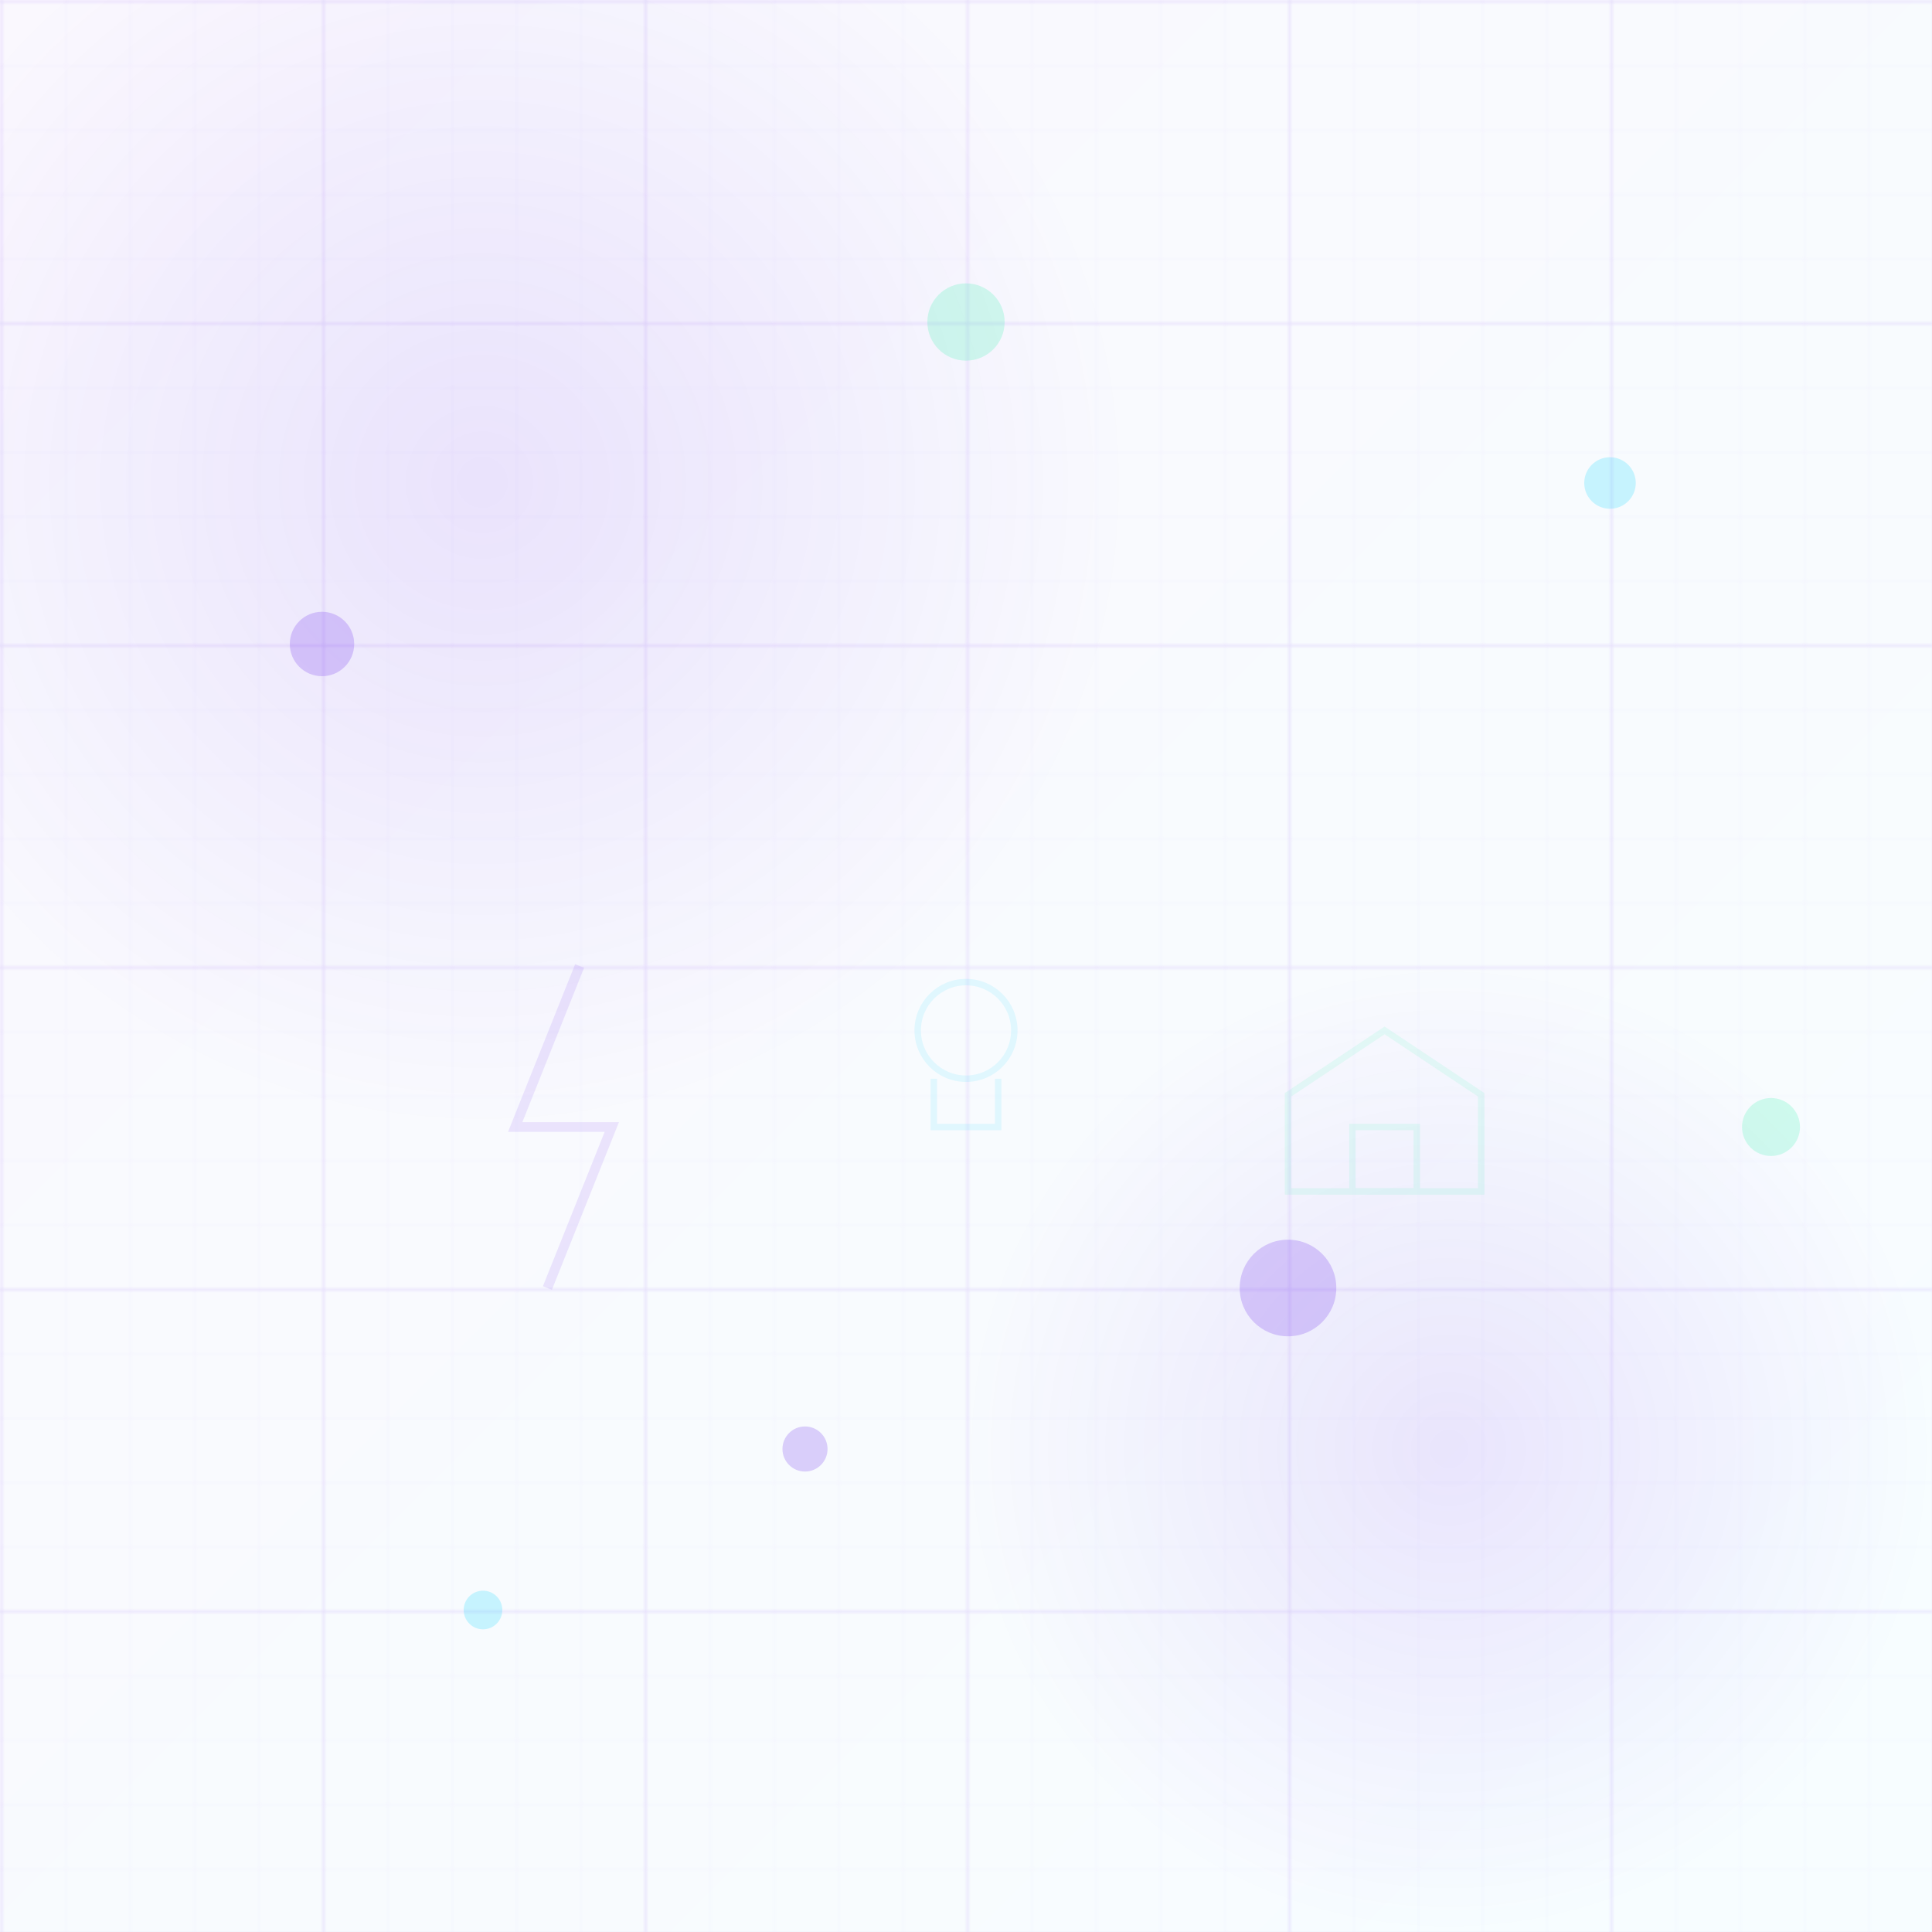 <svg xmlns="http://www.w3.org/2000/svg" width="600" height="600" viewBox="0 0 600 600">
  <defs>
    <!-- Pattern Definitions -->
    <pattern id="smallGrid" width="20" height="20" patternUnits="userSpaceOnUse">
      <path d="M 20 0 L 0 0 0 20" fill="none" stroke="#5e17eb" stroke-width="0.5" opacity="0.05"/>
    </pattern>
    
    <pattern id="grid" width="100" height="100" patternUnits="userSpaceOnUse">
      <rect width="100" height="100" fill="url(#smallGrid)"/>
      <path d="M 100 0 L 0 0 0 100" fill="none" stroke="#5e17eb" stroke-width="1" opacity="0.1"/>
    </pattern>
    
    <linearGradient id="bg-gradient" x1="0%" y1="0%" x2="100%" y2="100%">
      <stop offset="0%" stop-color="#5e17eb" stop-opacity="0.03"/>
      <stop offset="100%" stop-color="#00d4ff" stop-opacity="0.03"/>
    </linearGradient>
    
    <radialGradient id="circle-gradient" cx="50%" cy="50%" r="50%" fx="50%" fy="50%">
      <stop offset="0%" stop-color="#5e17eb" stop-opacity="0.1"/>
      <stop offset="100%" stop-color="#5e17eb" stop-opacity="0"/>
    </radialGradient>
    
    <filter id="blur" x="-50%" y="-50%" width="200%" height="200%">
      <feGaussianBlur in="SourceGraphic" stdDeviation="10"/>
    </filter>
  </defs>
  
  <!-- Background -->
  <rect width="600" height="600" fill="url(#bg-gradient)"/>
  <rect width="600" height="600" fill="url(#grid)"/>
  
  <!-- Decorative Elements -->
  <circle cx="150" cy="150" r="200" fill="url(#circle-gradient)" filter="url(#blur)"/>
  <circle cx="450" cy="450" r="150" fill="url(#circle-gradient)" filter="url(#blur)"/>
  
  <!-- Floating Elements -->
  <g opacity="0.2">
    <circle cx="100" cy="200" r="10" fill="#5e17eb"/>
    <circle cx="500" cy="150" r="8" fill="#00d4ff"/>
    <circle cx="300" cy="100" r="12" fill="#27f2aa"/>
    <circle cx="400" cy="400" r="15" fill="#5e17eb"/>
    <circle cx="150" cy="500" r="6" fill="#00d4ff"/>
    <circle cx="550" cy="350" r="9" fill="#27f2aa"/>
    <circle cx="250" cy="450" r="7" fill="#5e17eb"/>
  </g>
  
  <!-- Energy Icons -->
  <g opacity="0.1">
    <!-- Lightning Bolt -->
    <path d="M 180 300 L 160 350 L 190 350 L 170 400" stroke="#5e17eb" stroke-width="3" fill="none"/>
    
    <!-- Light Bulb -->
    <circle cx="300" cy="320" r="15" stroke="#00d4ff" stroke-width="2" fill="none"/>
    <path d="M 290 335 L 290 350 L 310 350 L 310 335" stroke="#00d4ff" stroke-width="2" fill="none"/>
    
    <!-- House -->
    <path d="M 400 340 L 430 320 L 460 340 L 460 370 L 400 370 Z" stroke="#27f2aa" stroke-width="2" fill="none"/>
    <rect x="420" y="350" width="20" height="20" stroke="#27f2aa" stroke-width="2" fill="none"/>
  </g>
</svg> 